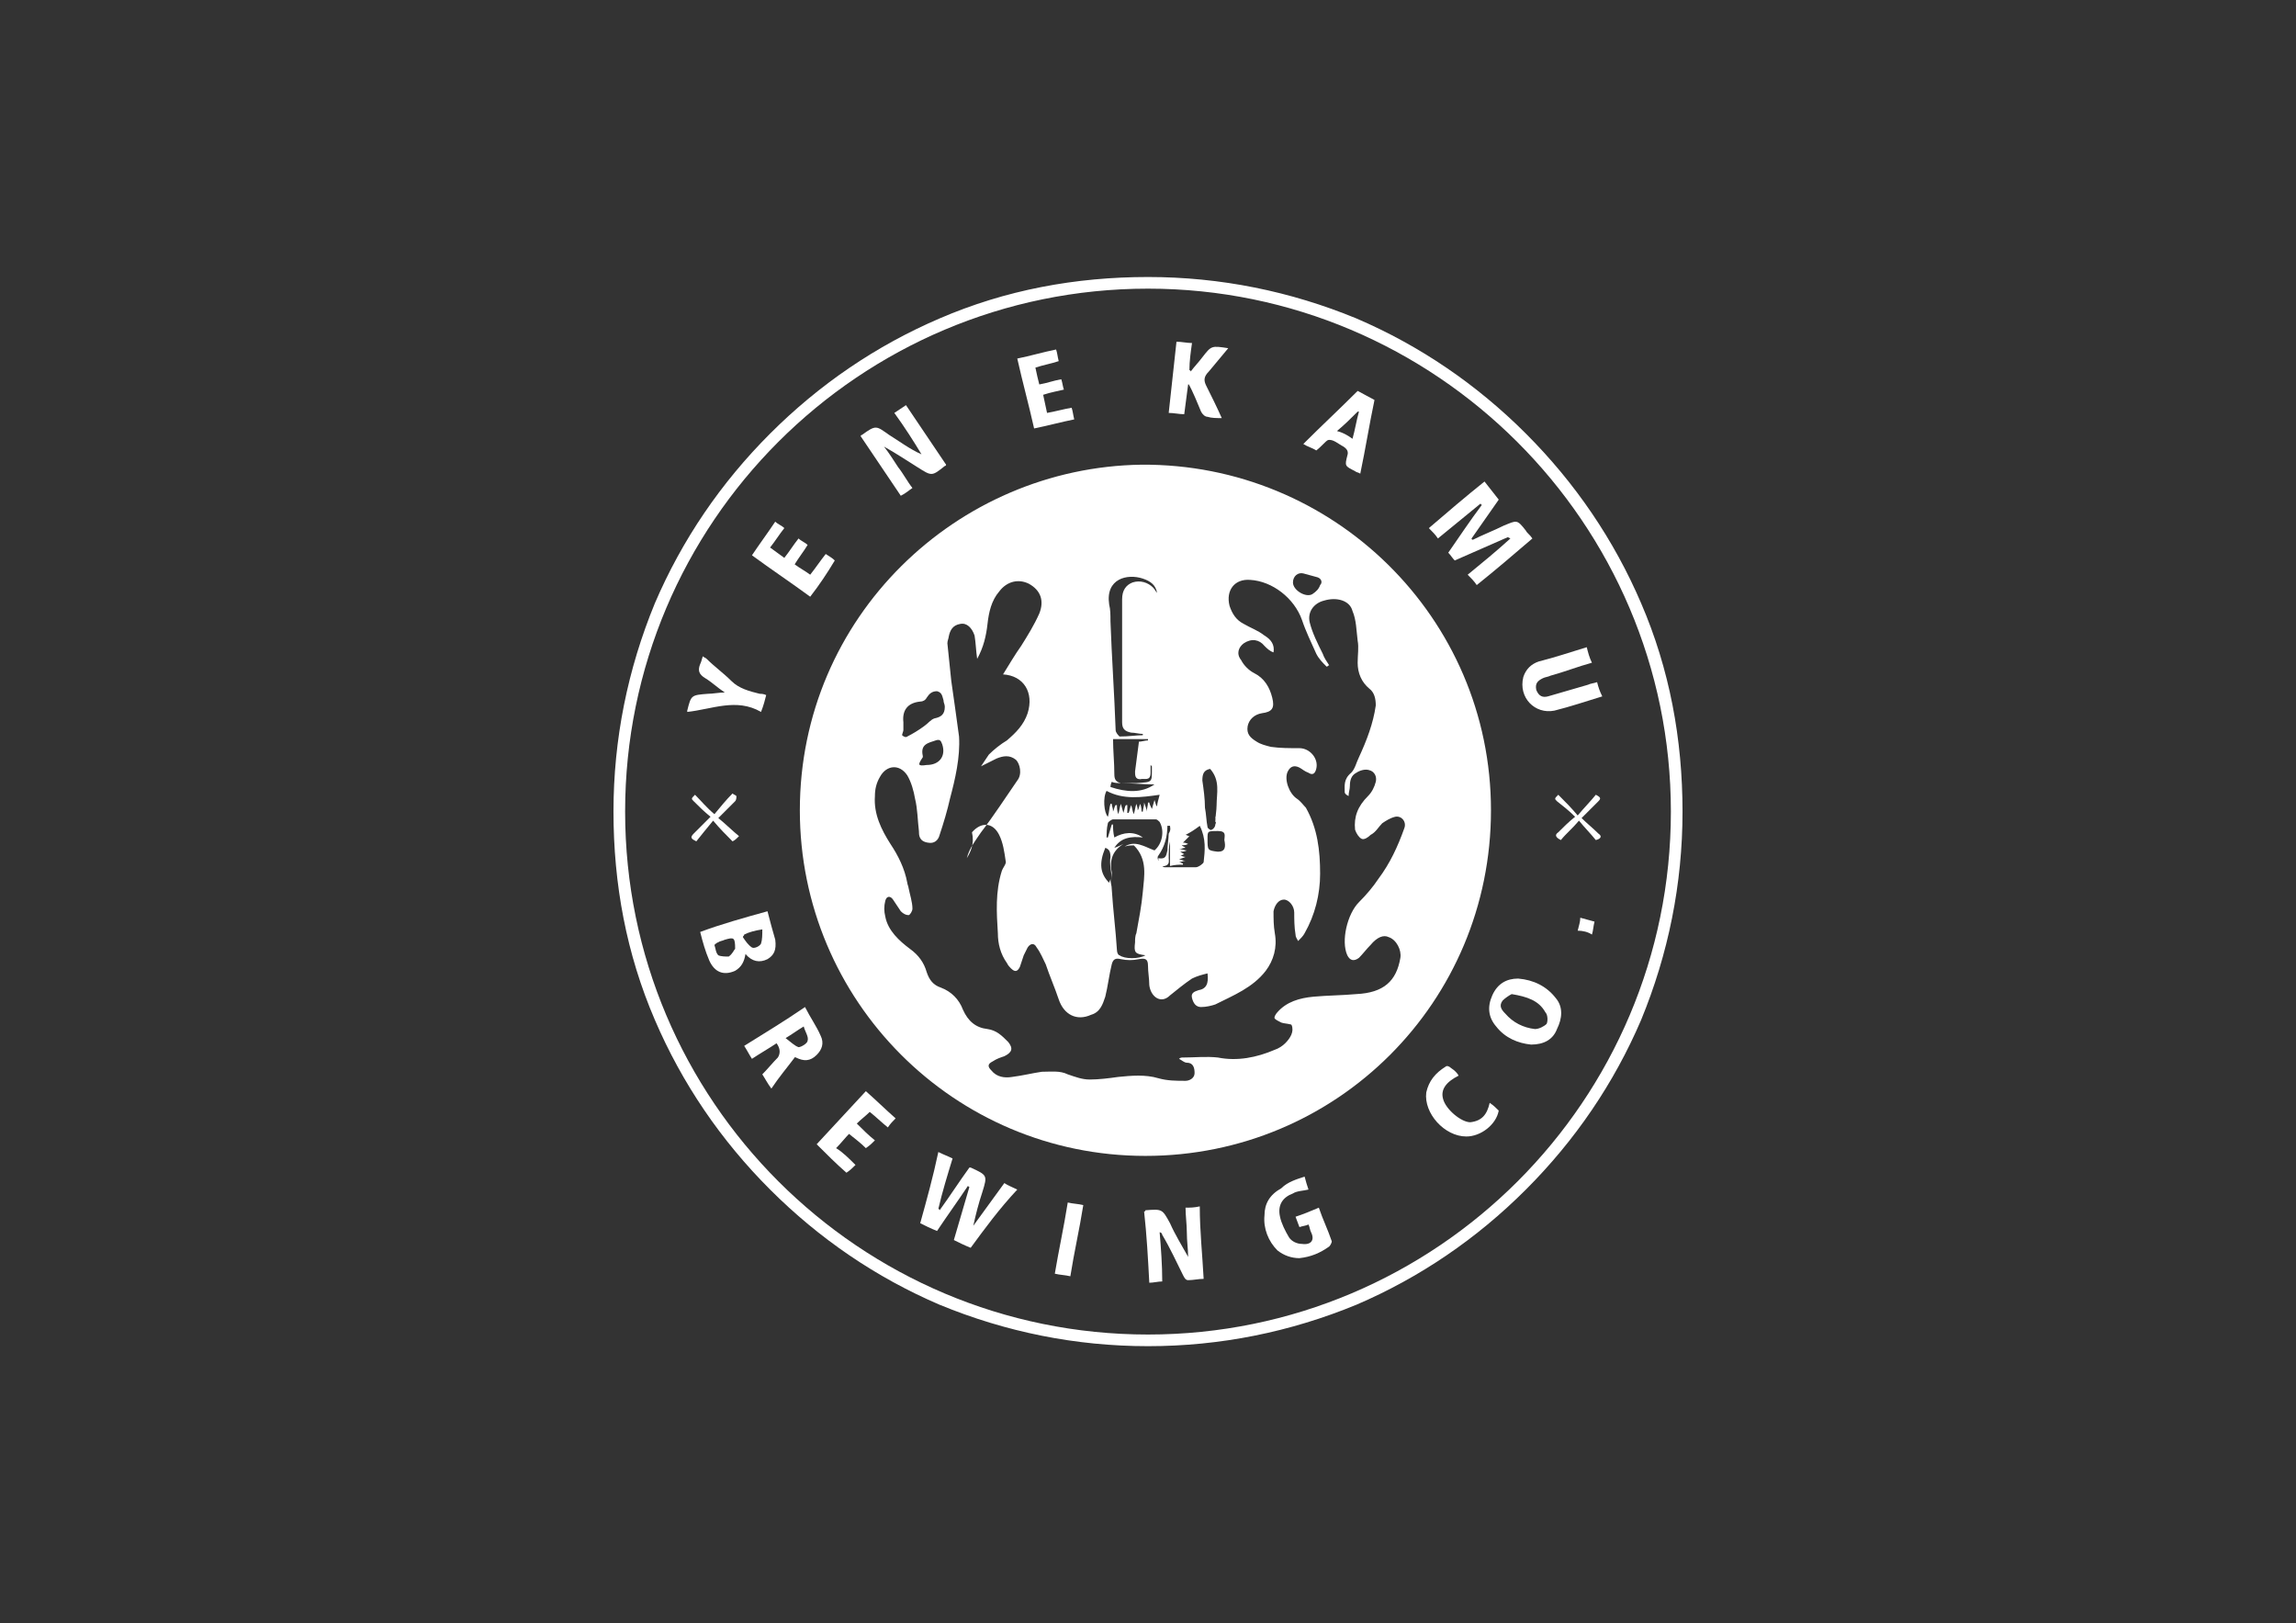 <?xml version="1.0" encoding="utf-8"?>
<!-- Generator: Adobe Illustrator 27.0.1, SVG Export Plug-In . SVG Version: 6.00 Build 0)  -->
<svg version="1.1" id="Capa_1" xmlns="http://www.w3.org/2000/svg" xmlns:xlink="http://www.w3.org/1999/xlink" x="0px" y="0px"
	 viewBox="0 0 177.4 125.4" style="enable-background:new 0 0 177.4 125.4;" xml:space="preserve">
<rect x="0" y="0" width="177.4" height="125.4" fill="#333333" stroke="none"/>
<style type="text/css">
	.st0{opacity:0.48;fill:#FFFFFF;}
	.st1{opacity:0.66;fill:#FFFFFF;}
	.st2{fill:#FFFFFF;}
	.st3{opacity:0.74;fill:#FFFFFF;}
	.st4{fill-rule:evenodd;clip-rule:evenodd;fill:#FFFFFF;}
	.st5{fill:#1D2A4C;}
</style>
<g>
	<g>
		<path class="st2" d="M88.5,89.3c-14.8,0-26.7-12-26.7-26.7c0-14.9,12.1-26.5,26.4-26.7c14.8-0.1,27,11.8,27,26.7
			C115.2,77.4,103.3,89.3,88.5,89.3z M86.6,60.5c0.4,0,0.8,0,1.2,0c1.3-0.1,1.2,0,1.2-1.3c0,0,0,0-0.1-0.1c0,0.2,0,0.4,0,0.6
			c0,0.7-0.5,0.4-0.8,0.5c-0.4,0-0.4-0.3-0.4-0.6c0.1-0.8,0.2-1.5,0.3-2.3c0.2,0,0.5-0.1,0.7-0.1c0,0,0-0.1,0-0.1
			c-0.9,0-1.7,0-2.7,0c0,0.9,0.1,1.8,0.1,2.7C86.1,60.2,86.2,60.4,86.6,60.5c-0.2,0-0.5,0-0.7-0.1c-0.1,0.2-0.1,0.4-0.1,0.4
			c1.2,0.4,2.4,0.5,3.4-0.2C88.3,60.6,87.4,60.5,86.6,60.5z M86.9,65.4c0.8-0.5,1.5,0,2.3,0.3c0.6-0.5,0.8-1.5,0.4-2.2
			c-0.1-0.1-0.2-0.2-0.3-0.2c-1.1,0-2.2,0-3.3,0c-0.1,0-0.4,0.2-0.4,0.3c-0.1,0.4-0.1,0.8-0.1,1.1c0,0,0.1,0,0.1,0
			c0.1-0.3,0.2-0.7,0.3-1c0,0,0.1,0,0.1,0c0,0.3,0,0.6,0.1,1c0.7-0.4,1.5-0.5,2.2,0c-0.9-0.1-1.7,0-2.2,0.8c0.3-0.1,0.5-0.2,0.7-0.3
			c-0.8,0.5-1.1,1.2-0.9,2.2c0,0.2,0,0.4,0,0.6c0-0.6-0.2-1.2-0.1-1.8c0-0.4-0.1-0.6-0.4-0.7c-0.5,1.2-0.4,2,0.3,2.7
			c0-0.1,0.1-0.2,0.1-0.3c0,0.3,0.1,0.5,0.1,0.8c0.1,1.6,0.3,3.1,0.4,4.7c0,0.2,0.1,0.4,0.2,0.4c0.4,0.3,1.5,0.3,2,0
			c-0.8-0.1-0.9-0.2-0.8-1c0-0.2,0-0.5,0.1-0.7c0.2-1.1,0.4-2.1,0.5-3.2c0.1-1.2,0.4-2.5-0.7-3.6c0.4,0,0.7,0.1,1.1,0.1
			C88.1,65.4,87.5,65.2,86.9,65.4z M74.7,66.3c0.2-0.8,0.7-1.4,1.1-2c1-1.3,1.9-2.7,2.8-4c0.4-0.5,0.2-1.3-0.1-1.6
			c-0.5-0.4-1-0.3-1.5-0.1c-0.4,0.2-0.8,0.4-1.2,0.6c0.2-0.3,0.4-0.6,0.6-0.9c0.4-0.4,0.9-0.8,1.4-1.1c0.7-0.6,1.3-1.2,1.6-2.1
			c0.5-1.6-0.3-2.9-1.9-3c0.5-0.8,0.9-1.5,1.4-2.2c0.5-0.8,1-1.6,1.4-2.5c0.4-1,0.1-1.8-0.8-2.3c-0.8-0.4-1.7-0.2-2.3,0.6
			c-0.6,0.7-0.8,1.6-0.9,2.5c-0.1,0.9-0.3,1.8-0.8,2.7c-0.1-0.7-0.1-1.2-0.2-1.8c-0.2-0.6-0.6-1-1.1-0.9c-0.6,0.1-0.8,0.5-0.9,1
			c0,0.1-0.1,0.3-0.1,0.5c0.1,1,0.2,1.9,0.3,2.9c0.2,1.4,0.4,2.8,0.6,4.3c0.1,1.6-0.3,3.3-0.7,4.8c-0.2,0.9-0.5,1.9-0.8,2.8
			c-0.1,0.4-0.4,0.7-0.9,0.6C71,65,71,64.5,71,64.2c-0.1-0.8-0.1-1.7-0.3-2.5c-0.1-0.6-0.3-1.3-0.6-1.8c-0.6-0.9-1.6-0.8-2.1,0.1
			c-0.3,0.5-0.4,1-0.4,1.5c-0.1,1.4,0.5,2.6,1.2,3.7c0.6,0.9,1.1,1.9,1.3,3c0,0.1,0.1,0.3,0.1,0.4c0.1,0.5,0.3,1.1,0.3,1.6
			c0,0.2-0.2,0.5-0.3,0.5c-0.2,0-0.4-0.1-0.6-0.3c-0.2-0.3-0.4-0.6-0.6-0.9c-0.2-0.3-0.5-0.3-0.6,0.1c-0.1,0.4-0.1,0.8,0,1.2
			c0.2,1.1,1.1,1.9,1.9,2.5c0.7,0.5,1.1,1.1,1.3,1.8c0.2,0.6,0.5,1,1.1,1.2c0.8,0.3,1.4,0.9,1.7,1.7c0.4,0.9,1,1.4,1.9,1.5
			c0.7,0.1,1.1,0.5,1.6,1c0.4,0.5,0.3,0.8-0.3,1.1c-0.3,0.1-0.6,0.2-0.9,0.4c-0.4,0.2-0.4,0.4-0.1,0.7c0.4,0.5,1,0.6,1.6,0.5
			c0.8-0.1,1.6-0.3,2.3-0.4c0.7,0,1.4-0.1,2,0.2c0.6,0.2,1.1,0.4,1.7,0.4c0.7,0,1.5-0.1,2.2-0.2c1-0.1,2.1-0.2,3.1,0.1
			c0.7,0.2,1.4,0.2,2.1,0.2c0.3,0,0.7-0.2,0.7-0.6c0-0.4-0.1-0.8-0.6-0.8c-0.2,0-0.4-0.2-0.6-0.3c0.1-0.1,0.2-0.1,0.3-0.1
			c0.9,0,1.8-0.1,2.7,0c1.5,0.3,3,0,4.4-0.6c0.3-0.1,0.6-0.3,0.8-0.5c0.4-0.4,0.7-0.9,0.5-1.4c0-0.1-0.5-0.1-0.8-0.2
			c-0.2-0.1-0.4-0.2-0.5-0.3c-0.1-0.1,0.1-0.4,0.2-0.5c0.7-0.8,1.7-1.1,2.8-1.2c1.1-0.1,2.2-0.1,3.3-0.2c2.1-0.1,3.1-1,3.4-2.8
			c0.1-0.6-0.3-1.4-0.9-1.6c-0.4-0.2-0.9,0-1.4,0.6c-0.3,0.3-0.6,0.7-0.9,1c-0.4,0.3-0.7,0.2-0.9-0.2c-0.5-1.1,0-3.2,0.9-4.1
			c0.6-0.6,1.1-1.2,1.5-1.8c0.9-1.2,1.5-2.5,2-3.9c0.2-0.5-0.2-1-0.7-0.9c-0.4,0.1-0.7,0.3-1,0.5c-0.3,0.3-0.5,0.7-0.9,0.9
			c-0.2,0.2-0.5,0.4-0.7,0.3c-0.2-0.1-0.4-0.4-0.5-0.7c-0.1-1,0.2-1.8,1-2.6c0.3-0.3,0.5-0.7,0.6-1.1c0.1-0.4-0.1-0.8-0.5-0.9
			c-0.3-0.1-0.7,0-1,0.2c-0.4,0.2-0.5,0.6-0.5,1c0,0.3-0.1,0.5-0.1,0.8c-0.2-0.1-0.3-0.2-0.3-0.3c0-0.5-0.1-1,0.5-1.5
			c0.3-0.3,0.4-0.8,0.6-1.2c0.6-1.3,1.1-2.6,1.3-4c0-0.5-0.1-1-0.5-1.3c-0.6-0.5-0.9-1.2-0.9-2c0-0.6,0.1-1.2,0-1.7
			c-0.1-0.8-0.1-1.6-0.4-2.3c-0.2-0.8-1.2-1.1-2.2-0.8c-0.8,0.2-1.3,0.9-1.1,1.7c0.2,0.8,0.6,1.6,1,2.4c0.1,0.3,0.3,0.6,0.5,0.9
			c-0.1,0-0.1,0.1-0.2,0.1c-0.3-0.3-0.6-0.6-0.8-1c-0.4-0.9-0.8-1.7-1.1-2.6c-0.6-1.7-2.3-3-4-3.1c-1.2-0.1-1.9,0.8-1.6,2
			c0.2,0.6,0.5,1.1,1.1,1.4c0.5,0.3,1.1,0.5,1.6,0.9c0.5,0.3,0.8,0.7,0.7,1.3c-0.3-0.1-0.5-0.3-0.7-0.5c-0.4-0.5-1-0.6-1.6-0.2
			c-0.4,0.3-0.6,0.8-0.2,1.3c0.2,0.4,0.6,0.8,1,1c0.8,0.4,1.2,1.1,1.4,1.9c0.2,0.8,0,1.1-0.8,1.2c-0.6,0.1-1,0.5-1.1,1
			c-0.1,0.6,0.2,0.9,0.7,1.2c0.3,0.2,0.7,0.3,1.1,0.4c0.7,0.1,1.4,0.1,2.2,0.1c0.8,0,1.5,0.8,1.3,1.6c-0.1,0.4-0.3,0.5-0.6,0.3
			c-0.3-0.1-0.5-0.3-0.7-0.4c-0.4-0.2-0.7-0.1-0.9,0.3c-0.3,0.6,0.1,1.7,0.7,2.1c0.3,0.2,0.5,0.5,0.7,0.7c0.9,1.6,1.1,3.3,1.1,5.1
			c0,1.6-0.4,3.2-1.2,4.6c-0.1,0.2-0.3,0.4-0.5,0.6c-0.1-0.2-0.2-0.3-0.2-0.5c-0.1-0.6-0.1-1.2-0.1-1.7c0-0.5-0.4-1-0.8-1
			c-0.4,0-0.7,0.4-0.8,0.9c0,0.6,0,1.1,0.1,1.7c0.2,1.1-0.1,2.1-0.7,2.9c-1,1.3-2.5,1.9-3.9,2.6c-0.3,0.1-0.7,0.2-1.1,0.2
			c-0.4,0-0.6-0.3-0.7-0.7c-0.1-0.4,0.2-0.5,0.5-0.6c0.6-0.1,0.8-0.5,0.7-1.3c-0.4,0.1-0.8,0.2-1.2,0.4c-0.6,0.4-1.2,0.9-1.7,1.3
			c-0.7,0.7-1.5,0.1-1.6-0.8c0-0.5-0.1-1-0.1-1.5c0-0.5-0.2-0.6-0.7-0.5c-0.5,0.1-0.9,0.1-1.4,0c-0.4-0.1-0.6,0-0.7,0.4
			c-0.2,0.8-0.3,1.7-0.5,2.5c-0.2,0.6-0.4,1.2-1.1,1.4c-1.1,0.5-2.1,0-2.5-1.2c-0.3-0.9-0.7-1.8-1-2.7c-0.2-0.4-0.4-0.9-0.7-1.3
			c-0.2-0.4-0.5-0.3-0.7,0c-0.1,0.2-0.2,0.4-0.3,0.6c-0.1,0.3-0.2,0.6-0.3,0.9c-0.2,0.4-0.4,0.4-0.7,0.1c-0.1-0.1-0.2-0.2-0.3-0.4
			c-0.5-0.7-0.7-1.5-0.7-2.3c-0.1-1.6-0.2-3.2,0.3-4.8c0.1-0.3,0.4-0.6,0.3-0.8c-0.1-0.7-0.2-1.4-0.5-2c-0.5-1-1.4-1-2.1-0.2
			C75.3,65.2,75,65.8,74.7,66.3z M88.3,56.8c0,0,0-0.1,0-0.1c-0.3,0-0.6-0.1-0.9-0.1c-0.5-0.1-0.7-0.3-0.7-0.8c0-3.2,0-6.3,0-9.5
			c0-0.7,0.3-1.1,0.8-1.3c0.6-0.2,1.2,0,1.6,0.4c0.1,0.1,0.2,0.3,0.3,0.4c-0.1-0.6-0.5-0.9-1.1-1.1c-1.2-0.4-2.9,0-2.6,2
			c0.1,0.4,0.1,0.8,0.1,1.3c0.1,2.8,0.3,5.6,0.4,8.4c0,0.2,0.2,0.4,0.3,0.5C87.2,56.9,87.8,56.8,88.3,56.8z M73,54.6
			c0-0.2-0.1-0.3-0.1-0.5c-0.1-0.3-0.1-0.6-0.5-0.7c-0.4,0-0.6,0.2-0.8,0.5c-0.1,0.2-0.3,0.3-0.5,0.3c-1,0.1-1.4,0.7-1.3,1.6
			c0,0.2,0,0.4,0,0.6c0,0.1-0.1,0.3-0.1,0.4c0.1,0.1,0.3,0.2,0.4,0.1c0.4-0.2,0.9-0.5,1.3-0.8c0.3-0.2,0.5-0.5,0.8-0.6
			C72.7,55.4,73,55.2,73,54.6z M90.4,63.8c-0.1,0-0.1,0-0.2,0c0,0.8-0.2,1.6-0.7,2.3c-0.2,0.2,0.2,0.9,0.5,0.9c0.8,0,1.6,0,2.4,0
			c0.2,0,0.6-0.3,0.6-0.4c0.1-0.9,0.2-1.8-0.3-2.8c-0.4,0.3-0.7,0.5-1.1,0.7c0.1,0,0.2,0.1,0.3,0.1c-0.2,0.2-0.3,0.3-0.5,0.5
			c0.1,0,0.2,0,0.4,0.1c-0.2,0.1-0.3,0.1-0.5,0.1c0.1,0.1,0.2,0.1,0.3,0.2c-0.2,0-0.3,0.1-0.5,0.1c0.3,0,0.4,0.1,0.6,0.1
			c-0.2,0.1-0.3,0.1-0.5,0.1c0.1,0.1,0.2,0.1,0.3,0.2c-0.1,0-0.2,0.1-0.3,0.1c0.1,0,0.2,0.1,0.4,0.1c-0.2,0.1-0.3,0.1-0.5,0.2
			c0.2,0,0.3,0.1,0.5,0.1c-0.2,0-0.3,0.1-0.5,0.1c0.1,0,0.2,0.1,0.3,0.1c0,0,0,0.1,0,0.1c-0.3,0-0.6,0-1,0.1c0-0.7,0-1.3,0-1.9
			c-0.1,0.4-0.1,0.9-0.1,1.3c0,0.2,0.1,0.5-0.3,0.6c-0.4,0.1-0.5-0.2-0.5-0.6c0.6,0.1,0.6-0.2,0.7-0.6c0-0.4,0.1-0.9,0.1-1.3
			C90.5,64.1,90.4,63.9,90.4,63.8z M89.6,61.4c-1.4,0.2-2.8,0.4-4.1-0.3c-0.3,0.5-0.2,1.7,0.1,2c0.1-0.3,0.1-0.7,0.2-1
			c0,0,0.1,0,0.1,0c0,0.2,0.1,0.3,0.1,0.6c0.1-0.2,0.1-0.4,0.2-0.5c0,0,0.1,0,0.1,0c0,0.2,0,0.4,0.1,0.7c0.1-0.3,0.1-0.5,0.2-0.8
			c0.1,0.3,0.1,0.4,0.2,0.7c0.1-0.3,0.1-0.5,0.2-0.6c0,0,0.1,0,0.1,0c0,0.2,0,0.4,0,0.6c0,0,0,0,0.1,0c0.1-0.2,0.1-0.4,0.2-0.6
			c0.1,0.3,0.1,0.5,0.2,0.7c0.1-0.3,0.1-0.5,0.2-0.8c0.1,0.3,0.1,0.4,0.1,0.5c0.1-0.1,0.1-0.3,0.2-0.5c0.1,0.3,0.1,0.5,0.1,0.6
			c0,0,0,0,0.1,0c0-0.2,0.1-0.4,0.1-0.7c0.1,0.3,0.2,0.5,0.2,0.7c0-0.2,0.1-0.5,0.1-0.7c0,0,0.1,0,0.1,0c0,0.1,0.1,0.3,0.2,0.5
			c0.1-0.3,0.1-0.4,0.2-0.7c0.1,0.3,0.1,0.4,0.2,0.5C89.4,62.1,89.5,61.8,89.6,61.4z M94,63.5c0,0-0.1,0-0.1,0
			c0-0.4,0.1-0.9,0.1-1.3c0-0.9,0.3-1.9-0.5-2.8c-0.5,0.1-0.6,0.4-0.6,0.9c0.1,0.7,0.2,1.4,0.2,2.1c0.1,0.5,0.1,1,0.2,1.5
			c0,0.1,0.3,0.3,0.3,0.2c0.1,0,0.3-0.2,0.3-0.4c0.1-0.2,0-0.4,0-0.6c0,0,0,0,0,0C94.1,63.3,94.1,63.4,94,63.5z M99.9,45
			c0,0.6,1,1.2,1.5,0.9c0.3-0.2,0.5-0.4,0.6-0.7c0.2-0.2,0.1-0.5-0.2-0.6c-0.4-0.1-0.7-0.2-1.1-0.3C100.3,44.2,99.9,44.5,99.9,45z
			 M71.6,59.1c1,0,1.5-0.7,1.2-1.6c-0.1-0.3-0.2-0.4-0.5-0.3c-0.6,0.2-1.2,0.3-1,1.2c0,0,0,0.1,0,0.1C70.9,59.1,70.9,59.2,71.6,59.1
			z M94.6,64.9c0-0.3,0.2-0.7-0.5-0.7c-0.8,0-0.8,0-0.8,0.6c0,0.9,0,0.9,0.8,1C94.7,65.8,94.7,65.4,94.6,64.9z"/>
		<path class="st2" d="M75,96.4c-0.5-0.2-0.9-0.4-1.3-0.6c0.4-1.4,0.8-2.7,1.2-4.1c0,0-0.1,0-0.1-0.1c-0.8,1.2-1.6,2.3-2.4,3.5
			c-0.5-0.2-0.9-0.4-1.3-0.6c0.5-1.8,1-3.6,1.4-5.5c0.4,0.2,0.7,0.3,1.1,0.5c-0.4,1.3-0.8,2.6-1.1,3.9c0,0,0.1,0,0.1,0.1
			c0.8-1.1,1.5-2.2,2.3-3.3c0.1,0,0.1,0,0.1,0c1.3,0.6,1.3,0.6,0.9,1.9c-0.3,0.9-0.5,1.7-0.7,2.6c0.8-1.1,1.6-2.2,2.4-3.3
			c0.3,0.2,0.6,0.3,1,0.5C77.2,93.4,76.1,94.9,75,96.4z"/>
		<path class="st2" d="M116.5,41.5c-1.4,0.6-2.7,1.2-4.1,1.8c-0.2-0.2-0.3-0.4-0.5-0.6c0.9-1.3,1.7-2.5,2.6-3.7c0,0-0.1,0-0.1-0.1
			c-1.1,0.9-2.2,1.8-3.3,2.7c-0.2-0.3-0.4-0.5-0.7-0.8c1.4-1.2,2.8-2.4,4.3-3.6c0.4,0.5,0.7,0.9,1.1,1.4c-0.7,1-1.4,2-2.1,3
			c0,0,0,0.1,0.1,0.1c0.8-0.4,1.6-0.7,2.4-1.1c1-0.4,1-0.5,1.7,0.4c0.1,0.2,0.3,0.3,0.5,0.6c-1.4,1.2-2.8,2.4-4.3,3.6
			c-0.2-0.3-0.4-0.5-0.7-0.8c1.1-0.9,2.2-1.8,3.3-2.8C116.5,41.5,116.5,41.5,116.5,41.5z"/>
		<path class="st2" d="M69.1,31.9c0.3-0.2,0.6-0.4,0.9-0.6c1,1.5,2.1,3.1,3.1,4.6C73.1,36,73,36,73,36c-1,0.8-1,0.8-2.1,0.1
			c-0.8-0.5-1.7-1.1-2.6-1.6c0.4,0.5,0.7,1,1.1,1.6c0.4,0.5,0.7,1.1,1.1,1.6c-0.3,0.2-0.5,0.4-0.9,0.6c-1-1.5-2.1-3.1-3.1-4.6
			c0-0.1,0.1-0.1,0.1-0.1c1.1-0.8,1.1-0.7,2.1,0c0.8,0.5,1.6,1.1,2.5,1.5C70.6,34.1,69.9,33,69.1,31.9z"/>
		<path class="st2" d="M93,98.8c-0.4,0-0.8,0.1-1.2,0.1c-0.2,0-0.3-0.2-0.4-0.4c-0.5-1-1-2.1-1.6-3.1c0-0.1-0.1-0.2-0.2-0.2
			c0.1,1.2,0.2,2.5,0.2,3.8c-0.3,0-0.7,0.1-1,0.1c-0.1-1.9-0.2-3.7-0.4-5.5c0.1,0,0.1-0.1,0.1-0.1c1.3-0.1,1.3-0.1,1.9,1
			c0.4,0.9,0.9,1.7,1.4,2.6c0-0.6-0.1-1.2-0.1-1.9c0-0.6-0.1-1.3-0.1-1.9c0.3,0,0.7,0,1.1-0.1C92.7,95.1,92.9,96.9,93,98.8z"/>
		<path class="st2" d="M118.3,80.7c-1-0.1-2-0.5-2.7-1.4c-0.6-0.7-0.7-1.5-0.3-2.4c0.4-0.9,1.1-1.3,2-1.3c1.2,0.1,2.2,0.6,2.9,1.5
			c0.6,0.7,0.5,1.6,0.1,2.4C120,80.3,119.3,80.7,118.3,80.7z M116.8,76.8c-0.2,0.1-0.5,0.3-0.7,0.5c-0.3,0.4-0.1,0.7,0.2,1
			c0.6,0.7,1.4,1.1,2.3,1.2c0.3,0,0.7-0.2,0.9-0.4c0.1-0.2,0.1-0.7-0.1-0.9C118.9,77.3,118,77,116.8,76.8z"/>
		<path class="st2" d="M59.3,70.4c0.2,0.8,0.4,1.5,0.6,2.2c0.1,0.8-0.1,1.2-0.6,1.5c-0.6,0.3-1.2,0.2-1.7-0.4
			c-0.1,0.6-0.3,1-0.8,1.3c-0.9,0.4-1.6,0.1-2-0.8c-0.3-0.7-0.5-1.4-0.7-2.2C55.7,71.4,57.5,70.9,59.3,70.4z M56.8,73.3
			c0-0.9-0.1-0.9-0.8-0.7c-0.2,0.1-0.4,0.1-0.5,0.2c-0.1,0-0.3,0.2-0.3,0.2c0.1,0.3,0.1,0.6,0.3,0.8c0.2,0.1,0.6,0.1,0.8,0.1
			C56.6,73.7,56.7,73.4,56.8,73.3z M57.5,72.2c0,0.1-0.1,0.1-0.1,0.2c0.2,0.3,0.4,0.6,0.7,0.8c0.2,0.1,0.6-0.1,0.7-0.3
			c0.1-0.3,0.1-0.7,0.1-1.1C58.3,71.9,57.9,72,57.5,72.2z"/>
		<path class="st2" d="M60,80.6c-0.6,0.4-1.3,0.8-1.9,1.2c-0.2-0.3-0.4-0.7-0.6-1c1.6-1,3.1-1.9,4.7-3c0.4,0.8,0.9,1.5,1.2,2.2
			c0.3,0.6,0.1,1.1-0.3,1.5c-0.5,0.5-1,0.5-1.6,0.2c-0.1,0-0.1-0.1-0.1,0c-0.6,0.8-1.2,1.5-1.8,2.4c-0.3-0.4-0.5-0.8-0.7-1.1
			c0.4-0.4,0.8-0.9,1.2-1.3C60.3,81.4,60.3,81,60,80.6z M60.7,80.2c0.4,0.3,0.7,0.6,1,0.7c0.2,0,0.7-0.3,0.7-0.5
			c0.1-0.3-0.2-0.7-0.3-1.1C61.6,79.6,61.2,79.9,60.7,80.2z"/>
		<path class="st2" d="M100.8,90.9c0.1,0.4,0.2,0.7,0.3,1c-0.4,0.1-0.9,0.1-1.2,0.3c-0.8,0.3-1.2,0.9-1,1.8c0.1,0.5,0.4,1.1,0.7,1.6
			c0.2,0.3,0.6,0.5,1,0.5c0.7,0.1,1-0.3,0.7-0.9c-0.1-0.2-0.1-0.4-0.2-0.6c-0.2,0.1-0.4,0.1-0.7,0.2c-0.1-0.3-0.2-0.5-0.3-0.8
			c0.6-0.2,1.1-0.4,1.8-0.7c0.3,0.9,0.7,1.7,1,2.6c0,0.1-0.1,0.3-0.2,0.4c-0.7,0.5-1.4,0.8-2.3,0.9c-0.6,0-1.2-0.2-1.7-0.6
			c-0.7-0.7-1.1-1.7-1-2.7c0-0.9,0.4-1.6,1.3-2.1C99.5,91.3,100.2,91.1,100.8,90.9z"/>
		<path class="st2" d="M91.8,29.7c-0.1,0.8-0.2,1.5-0.3,2.3c-0.4,0-0.8-0.1-1.2-0.1c0.2-1.8,0.4-3.7,0.6-5.5c0.4,0,0.8,0.1,1.2,0.1
			c-0.1,0.7-0.2,1.4-0.2,2.1c0,0,0.1,0,0.1,0.1c0.3-0.4,0.6-0.7,0.9-1.1c0.7-0.9,0.7-0.9,2-0.7c-0.5,0.6-1,1.2-1.5,1.8
			c-0.4,0.4-0.4,0.7-0.2,1.1c0.4,0.8,0.8,1.6,1.2,2.5c-0.4,0-0.8,0-1.1-0.1c-0.2,0-0.4-0.2-0.5-0.4c-0.3-0.7-0.6-1.5-1-2.2
			C91.9,29.7,91.9,29.7,91.8,29.7z"/>
		<path class="st2" d="M122.6,50c0.1,0.4,0.2,0.8,0.4,1.2c-1.1,0.3-2.1,0.7-3.2,1c-0.2,0.1-0.4,0.1-0.6,0.2
			c-0.4,0.2-0.6,0.4-0.5,0.9c0.2,0.5,0.5,0.6,0.9,0.5c1-0.3,2.1-0.6,3.1-0.9c0.2-0.1,0.4-0.1,0.7-0.2c0.1,0.4,0.2,0.7,0.4,1.1
			c-1.3,0.4-2.5,0.8-3.7,1.1c-1.5,0.3-2.8-1-2.4-2.6c0.2-0.6,0.6-1,1.2-1.2C120.1,50.8,121.3,50.4,122.6,50z"/>
		<path class="st2" d="M101.7,34.8c-0.3-0.2-0.7-0.3-1-0.5c1.4-1.4,2.8-2.7,4.2-4.1c0.4,0.2,0.9,0.5,1.3,0.7
			c-0.4,1.9-0.7,3.8-1.1,5.7c-0.1-0.1-0.3-0.1-0.4-0.2c-0.8-0.4-0.8-0.4-0.6-1.2c0.1-0.3,0-0.5-0.3-0.7c-0.4-0.2-0.8-0.6-1.2-0.5
			C102.4,34.1,102.1,34.5,101.7,34.8z M104.5,33.9c0.2-0.7,0.3-1.4,0.5-2.1c0,0-0.1,0-0.1,0c-0.5,0.5-1,1-1.6,1.5
			C103.7,33.4,104.1,33.6,104.5,33.9z"/>
		<path class="st2" d="M66.1,90c-0.2,0.2-0.4,0.4-0.7,0.6c-0.8-0.7-1.5-1.4-2.3-2.2c1.3-1.4,2.5-2.7,3.8-4.1
			c0.8,0.7,1.5,1.4,2.3,2.1c-0.2,0.2-0.4,0.4-0.6,0.7c-0.5-0.4-0.9-0.8-1.4-1.2c-0.3,0.3-0.7,0.6-1,0.9c0.5,0.5,0.9,0.9,1.4,1.3
			c-0.2,0.2-0.4,0.4-0.7,0.6c-0.4-0.4-0.8-0.7-1.3-1.1c-0.3,0.3-0.6,0.7-1,1.1C65.1,89,65.6,89.5,66.1,90z"/>
		<path class="st2" d="M62.6,46.1c-1.5-1.1-3-2.1-4.5-3.2c0.6-0.9,1.2-1.7,1.8-2.6c0.2,0.2,0.5,0.3,0.7,0.5c-0.4,0.5-0.7,1-1.1,1.5
			c0.4,0.3,0.7,0.5,1.1,0.8c0.4-0.5,0.7-1,1.1-1.5c0.2,0.2,0.5,0.3,0.7,0.5c-0.3,0.5-0.7,1-1,1.5c0.4,0.3,0.8,0.5,1.2,0.8
			c0.4-0.5,0.8-1.1,1.2-1.6c0.3,0.2,0.5,0.3,0.7,0.5C63.9,44.3,63.3,45.2,62.6,46.1z"/>
		<path class="st2" d="M80.6,30.5c0.1,0.5,0.2,0.9,0.3,1.4c0.6-0.1,1.3-0.3,1.9-0.4c0.1,0.3,0.1,0.5,0.2,0.9c-1,0.2-2.1,0.5-3.1,0.7
			c-0.4-1.8-0.9-3.6-1.3-5.4c1-0.2,2-0.5,3-0.7c0.1,0.3,0.1,0.5,0.2,0.9c-0.6,0.2-1.2,0.3-1.8,0.5c0.1,0.5,0.2,0.9,0.3,1.3
			c0.6-0.1,1.1-0.3,1.7-0.4c0.1,0.3,0.1,0.5,0.2,0.8C81.8,30.2,81.2,30.3,80.6,30.5z"/>
		<path class="st2" d="M112.7,83.1c-1,0.5-1.4,1.1-1.2,1.8c0.2,0.8,1.4,1.8,2.1,1.8c0.9-0.1,1.3-0.6,1.5-1.5
			c0.3,0.2,0.5,0.4,0.7,0.6c-0.2,1.1-1.4,2-2.5,2c-1.7,0-3.3-1.8-3.1-3.4c0.2-0.9,0.7-1.5,1.5-2c0.1-0.1,0.3,0,0.4,0.1
			C112.4,82.7,112.6,82.9,112.7,83.1z"/>
		<path class="st2" d="M59.2,53.7c-0.1,0.4-0.2,0.8-0.4,1.3c-1.9-1.1-3.8-0.2-5.7,0c0-0.1,0-0.1,0-0.1c0.3-1.2,0.3-1.2,1.6-1.3
			c0.4,0,0.8-0.1,1.3-0.1c-0.6-0.4-1-0.8-1.5-1.1c-0.5-0.3-0.6-0.6-0.4-1.1c0.1-0.2,0.1-0.3,0.2-0.6c0.1,0.1,0.2,0.1,0.3,0.2
			c0.6,0.6,1.3,1.1,1.9,1.7c0.6,0.6,1.4,0.8,2.2,1C58.8,53.6,59,53.6,59.2,53.7z"/>
		<path class="st2" d="M83.7,93.1c-0.3,1.9-0.7,3.6-1,5.5c-0.4-0.1-0.8-0.1-1.2-0.2c0.3-1.8,0.7-3.6,1-5.5
			C82.9,93,83.3,93,83.7,93.1z"/>
		<path class="st2" d="M56.9,61.5c0,0.1,0,0.3-0.1,0.4c-0.4,0.4-0.8,0.8-1.3,1.3c0.5,0.4,1,0.9,1.6,1.4c-0.2,0.2-0.3,0.3-0.5,0.4
			c-0.5-0.5-1-1-1.5-1.6c-0.5,0.6-0.9,1.1-1.3,1.6c-0.4-0.2-0.5-0.3-0.2-0.6c0.4-0.4,0.8-0.8,1.3-1.3c-0.5-0.4-0.9-0.8-1.3-1.2
			c-0.2-0.2-0.2-0.2,0.1-0.5c0.5,0.5,0.9,1,1.5,1.5c0.5-0.6,0.9-1.1,1.4-1.6C56.7,61.4,56.8,61.4,56.9,61.5z"/>
		<path class="st2" d="M121.9,63c0.5-0.6,1-1.1,1.4-1.6c0.4,0.2,0.4,0.3,0.2,0.5c-0.4,0.4-0.8,0.8-1.3,1.3c0.4,0.4,0.9,0.8,1.3,1.2
			c0.3,0.2,0.2,0.4-0.2,0.5c-0.4-0.5-0.9-1-1.3-1.5c-0.5,0.6-1,1-1.4,1.5c-0.4-0.2-0.5-0.4-0.2-0.6c0.4-0.4,0.8-0.8,1.3-1.2
			c-0.5-0.5-0.9-0.8-1.4-1.2c-0.2-0.2-0.2-0.2,0.1-0.5C120.9,61.9,121.4,62.4,121.9,63z"/>
		<path class="st2" d="M121.9,71.9c0.1-0.4,0.2-0.7,0.2-1c0.4,0.1,0.7,0.2,1.1,0.3c-0.1,0.4-0.1,0.7-0.2,1
			C122.7,72,122.3,71.9,121.9,71.9z"/>
	</g>
	<path class="st2" d="M88.7,104c-5.6,0-11-1.1-16.1-3.2c-4.9-2.1-9.3-5.1-13.1-8.9c-3.8-3.8-6.8-8.2-8.9-13.1
		c-2.2-5.1-3.2-10.5-3.2-16.1s1.1-11,3.2-16.1c2.1-4.9,5.1-9.3,8.9-13.1c3.8-3.8,8.2-6.8,13.1-8.9c5.1-2.2,10.5-3.2,16.1-3.2
		s11,1.1,16.1,3.2c4.9,2.1,9.3,5.1,13.1,8.9c3.8,3.8,6.8,8.2,8.9,13.1c2.2,5.1,3.2,10.5,3.2,16.1s-1.1,11-3.2,16.1
		c-2.1,4.9-5.1,9.3-8.9,13.1c-3.8,3.8-8.2,6.8-13.1,8.9C99.7,102.9,94.3,104,88.7,104z M88.7,22.3c-22.3,0-40.4,18.1-40.4,40.4
		s18.1,40.4,40.4,40.4s40.4-18.1,40.4-40.4S110.9,22.3,88.7,22.3z"/>
</g>
</svg>
